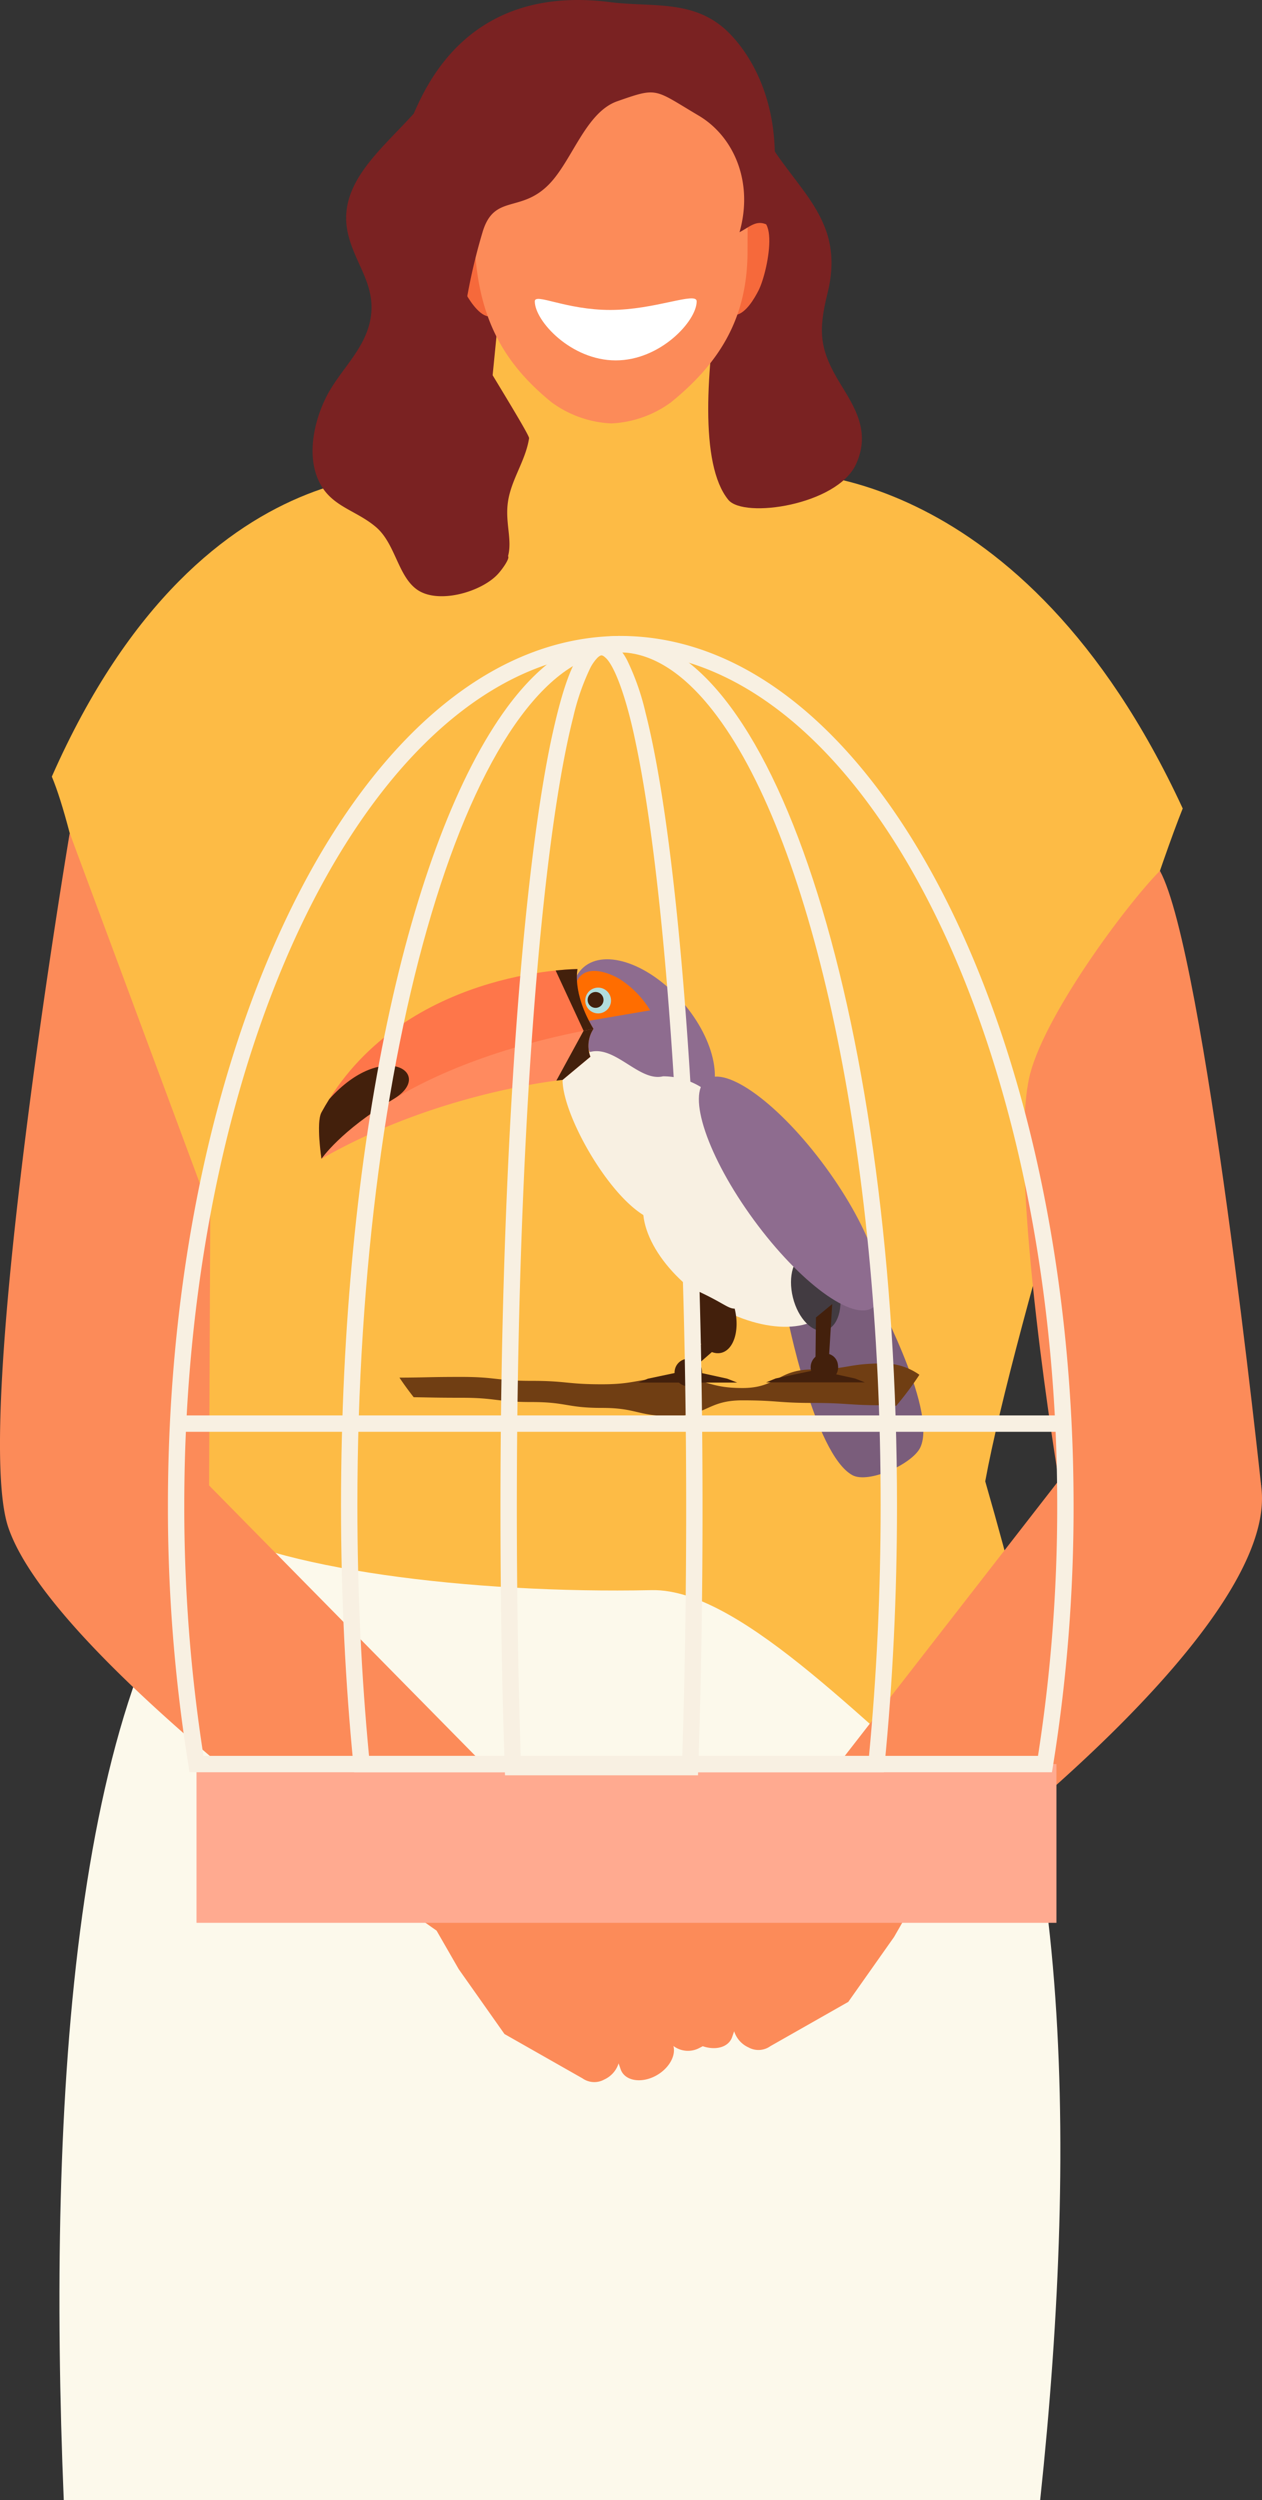<svg id="Ebene_1" data-name="Ebene 1" xmlns="http://www.w3.org/2000/svg" width="231.362" height="458.018" viewBox="0 0 231.362 458.018"><rect x="0" y="0" width="231.362" height="458.018" fill="#333333" stroke="none"/><defs><style>.cls-1{fill:#7a2222;}.cls-2{fill:#fcf9eb;}.cls-3{fill:#fdbb45;}.cls-4{fill:#fc8b59;}.cls-5{fill:#f6693b;}.cls-6{fill:#fff;}.cls-7{fill:#7a5d7b;}.cls-8{fill:#8e6c8f;}.cls-9{fill:#703e13;}.cls-10{fill:#f8f0e2;}.cls-11{fill:#43200c;}.cls-12{fill:#423b41;}.cls-13{fill:#ff6d00;}.cls-14{fill:#b1dddc;}.cls-15{fill:#ff8a5f;}.cls-16{fill:#fe764a;}.cls-17{fill:#ffaa90;}</style></defs><path class="cls-1" d="M148.815,59.444c0,30.254-16.478,54.783-36.809,54.783-20.33,0-36.81-24.529-36.81-54.783,0-30.26,16.48-54.789,36.81-54.789C132.337,4.655,148.815,29.184,148.815,59.444Z"/><path class="cls-2" d="M190.694,458.018c7.193-67.512,5.5-135.048-19.48-174.734-27.168-32.426-99.075-35.891-128.383-6.582-29.44,29.439-34.178,107.784-31.142,181.316Z"/><path class="cls-3" d="M216.827,148.113c-29.529-63.829-73.197-61.524-73.197-61.524s-.076.095-.219.27l-6.133-2.121-3.279-20.693L92.018,51.513l-3.285,33.224-7.021,2.43c-.013-.016-.033-.039-.033-.039s-43.769-9.188-72.178,55.149c8.132,19.273,20.993,108.083,26.692,136.324,13.307,8.807,50.132,13.416,83.287,12.714,33.849-.713,99.326,112.577,61.142-19.934C185.823,243.043,209.026,167.528,216.827,148.113Z"/><path class="cls-4" d="M231.212,272.269l-37.094-1.055s-9.197-55.225-5.508-73.432c2.231-11.036,17.926-32.129,24.037-38.242C220.858,174.478,231.212,272.269,231.212,272.269Z"/><path class="cls-4" d="M12.779,152.634l25.77,69.319-.221,50.181,55.445,56.272a36.032,36.032,0,0,1,5.847.018l12.482,2.889,23.294,6.263,6.977-2.687s2.043,7.802-8.141,11.117c-1.627.522-7.904.403-7.904.403L139.11,365.012c.799,1.791-.338,4.229-2.537,5.453-1.917,1.065-4.014.856-5.036-.409.298,1.877-1.039,4.06-3.236,5.091a4.445,4.445,0,0,1-4.843-.319c.518,1.955-1.033,4.426-3.575,5.631-2.655,1.242-5.377.646-6.088-1.337l-.387-1.108a4.858,4.858,0,0,1-2.631,2.958,3.76,3.76,0,0,1-4.021-.236v.005l-14.271-8.105-8.386-11.882-4.063-7.062c-9.177-6.43-70.347-49.948-78.503-73.83C-5.273,259.915,12.779,152.634,12.779,152.634Z"/><path class="cls-4" d="M194.118,271.214l-39.898,51.308a35.848,35.848,0,0,0-5.842.021l-12.484,2.887-23.293,6.266-6.979-2.692s-2.044,7.802,8.144,11.119c1.627.522,7.9.401,7.9.401l-12.78,18.606c-.794,1.789.341,4.225,2.54,5.448,1.913,1.069,4.013.857,5.036-.404-.3,1.872,1.037,4.059,3.236,5.09a4.461,4.461,0,0,0,4.84-.318c-.518,1.948,1.034,4.423,3.58,5.631,2.65,1.238,5.373.644,6.087-1.336l.388-1.11a4.841,4.841,0,0,0,2.627,2.957,3.754,3.754,0,0,0,4.021-.235v.003l14.27-8.102,8.389-11.885,4.06-7.064c9.178-6.428,66.717-50.539,63.252-75.533C229.087,256.94,194.118,271.214,194.118,271.214Z"/><path class="cls-1" d="M138.606,21.69c5.57,12.445,16.795,17.158,13.102,32.035-1.748,7.048-1.453,10.374,2.336,16.563,2.582,4.221,5.643,8.804,2.875,14.782-3.451,7.448-20.545,10.007-23.406,6.489C122.913,78.536,138.606,21.69,138.606,21.69Z"/><path class="cls-5" d="M135.428,42.192c8.188-7.119,5.545,7.301,3.615,11.057-.711,1.383-2.272,4.098-4.06,4.426Z"/><path class="cls-5" d="M88.701,42.192c-8.188-7.119-5.541,7.301-3.612,11.057.707,1.383,2.541,4.37,4.327,4.697Z"/><path class="cls-4" d="M137.046,45.981c0-9.432.521-24.409-3.543-30.644-4.724-7.262-13.71-7.924-21.439-7.924s-16.715.662-21.436,7.924c-4.062,6.235-4.181,21.233-3.543,30.644.812,12.014,4.851,20.263,14.021,27.707a20.042,20.042,0,0,0,10.959,3.885,20.072,20.072,0,0,0,10.966-3.885C132.194,66.244,137.046,57.995,137.046,45.981Z"/><path class="cls-1" d="M133.622,6.004c-6.226-6.225-13.997-4.621-21.792-5.615-25.669-3.269-33.552,14.987-35.987,20.436-6.092,6.744-14.112,12.969-12.052,21.971,1.282,5.602,5.205,9.408,4.137,15.578-.993,5.726-5.686,9.465-8.162,14.437-2.144,4.303-3.457,10.25-1.509,14.902,2.138,5.1,6.822,5.572,10.67,8.849,3.554,3.026,4,8.931,7.504,11.437,3.874,2.767,11.842.461,14.864-2.847.862-.946,2.209-2.88,1.845-3.261.764-2.888-.426-5.783-.092-9.331.417-4.421,3.287-7.959,3.948-12.278.104-.68-9.659-16.227-12.147-20.685a106.607,106.607,0,0,1,3.616-17.062c2.124-7.138,7.045-3.374,12.308-8.896,4.18-4.385,6.656-13.085,12.393-15.09,7.518-2.633,6.677-2.248,14.913,2.625,6.456,3.82,10.106,12.182,7.498,21.365,1.818-.931,3-2.24,4.871-1.442C145.385,21.307,137.751,10.129,133.622,6.004Z"/><path class="cls-6" d="M127.72,55.205c0,3.597-6.644,10.82-14.839,10.82-8.197,0-14.838-7.224-14.838-10.82,0-1.597,5.66,1.58,13.853,1.58C120.093,56.786,127.72,53.366,127.72,55.205Z"/><path class="cls-7" d="M168.719,265.176c-1.441,3.037-9.507,6.69-12.456,5.074-7.003-3.832-12.041-29.571-12.041-29.571l15.468-4.962S172.023,258.217,168.719,265.176Z"/><path class="cls-8" d="M125.179,183.654c6.041,7.013,7.695,15.488,3.697,18.931-3.998,3.443-12.134.551-18.175-6.462-6.039-7.011-7.695-15.487-3.696-18.932C111.004,173.746,119.141,176.641,125.179,183.654Z"/><path class="cls-9" d="M161.864,249.789c-6.441,0-6.441,1.098-12.883,1.098-6.44,0-6.44,3.401-12.881,3.401-6.441,0-6.441-1.823-12.882-1.823-6.44,0-6.44,1.139-12.881,1.139s-6.441-.629-12.881-.629c-6.442,0-6.442-.722-12.882-.722-5.882,0-6.395.112-11.344.132q1.238,1.844,2.613,3.587c2.787.036,4.08.1,8.733.1,6.44,0,6.44.785,12.882.785,6.441,0,6.441,1.074,12.881,1.074,6.442,0,6.442,1.506,12.882,1.506,6.44,0,6.44-2.892,12.88-2.892,6.441,0,6.441.477,12.883.477,6.44,0,6.44.425,12.88.425.935,0,1.732.039,2.435.105a57.558,57.558,0,0,0,4.254-5.689A11.236,11.236,0,0,0,161.864,249.789Z"/><path class="cls-10" d="M142.081,218.799c9.151,6.104,13.697,15.359,10.153,20.674-3.544,5.312-13.835,4.668-22.986-1.436-9.152-6.106-13.698-15.361-10.153-20.676C122.637,212.05,132.929,212.694,142.081,218.799Z"/><path class="cls-11" d="M134.689,239.744c.963,3.897-.134,7.519-2.449,8.092-2.315.57-4.973-2.123-5.936-6.019a23.103,23.103,0,0,1-.065-6.035C132.409,238.439,133.308,239.744,134.689,239.744Z"/><path class="cls-12" d="M153.746,235.631c.963,3.897-.134,7.519-2.449,8.089-2.316.574-4.973-2.121-5.935-6.017-.963-3.896.133-7.519,2.449-8.092C150.126,229.04,152.784,231.735,153.746,235.631Z"/><path class="cls-10" d="M134.823,210.499a13.295,13.295,0,0,1-13.27,13.319c-7.329,0-18.416-18.622-18.416-25.979,6.517-12.183,12.533.784,18.416-.659A13.294,13.294,0,0,1,134.823,210.499Z"/><path class="cls-13" d="M119.191,185.091a17.61,17.61,0,0,0-5.643-5.762c-1.587-.94-6.124-2.93-7.771.394-.707,1.426-1.365,5.488-1.506,7.92Z"/><path class="cls-14" d="M112.016,183.297a2.361,2.361,0,1,1-2.361-2.362A2.36,2.36,0,0,1,112.016,183.297Z"/><path class="cls-11" d="M110.642,183.189a1.454,1.454,0,1,1-1.452-1.455A1.451,1.451,0,0,1,110.642,183.189Z"/><path class="cls-8" d="M151.358,213.828c8.443,11.526,12.337,23.027,8.699,25.694-3.638,2.665-13.431-4.517-21.873-16.041-8.443-11.524-12.338-23.027-8.699-25.692C133.123,195.124,142.917,202.305,151.358,213.828Z"/><polygon class="cls-11" points="127.993 249.903 125.059 249.477 130.062 244.87 131.651 246.698 127.993 249.903"/><path class="cls-11" d="M128.672,251.008a2.52,2.52,0,1,1-2.482-2.086A2.312,2.312,0,0,1,128.672,251.008Z"/><polygon class="cls-11" points="133.319 252.575 126.19 251.008 118.785 252.575 117.037 253.289 135.145 253.289 133.319 252.575"/><polygon class="cls-11" points="151.999 248.299 149.497 249.33 149.589 241.364 152.571 238.906 151.999 248.299"/><path class="cls-11" d="M153.619,250.049a2.52,2.52,0,1,1-2.481-2.083A2.309,2.309,0,0,1,153.619,250.049Z"/><polygon class="cls-11" points="156.73 252.537 149.602 250.969 142.195 252.537 140.449 253.25 158.558 253.25 156.73 252.537"/><path class="cls-15" d="M103.138,197.84s-22.761,2.173-44.201,14.452c.864-.933,7.083-16.529,49.868-23.8a5.666,5.666,0,0,0-.566,5.1Z"/><path class="cls-16" d="M105.878,177.536s-32.586,0-46.941,26.255c-1.02,1.866,0,8.502,0,8.502s11.24-16.623,49.868-23.8C104.838,181.88,105.878,177.536,105.878,177.536Z"/><path class="cls-11" d="M60.36,201.366q-.737,1.172-1.423,2.425c-1.02,1.866,0,8.502,0,8.502s3.474-5.138,13.197-10.935C79.899,196.728,70.307,190.271,60.36,201.366Z"/><path class="cls-11" d="M101.868,177.797l5.117,11.042c.601-.118,1.206-.235,1.819-.347-3.966-6.612-2.926-10.957-2.926-10.957S104.372,177.536,101.868,177.797Z"/><path class="cls-11" d="M108.804,188.493c-1.007.171-.851.167-1.819.347l-4.988,9.135c.739-.096,1.141-.134,1.141-.134l5.1-4.248A5.666,5.666,0,0,1,108.804,188.493Z"/><rect class="cls-17" x="36.027" y="323.18" width="157.649" height="29.083"/><path class="cls-10" d="M34.75,324.68l-.203-1.259a297.761,297.761,0,0,1-3.762-47.622h0c.004-43.785,9.156-83.433,24.044-112.265h0c14.87-28.785,35.603-46.991,58.974-47.027h0c23.369.036,44.102,18.242,58.972,47.027h0c14.889,28.831,24.04,68.481,24.044,112.265h0a297.985,297.985,0,0,1-3.76,47.622h0l-.207,1.259Zm156.827-1.5v0Zm-1.28-1.502a295.429,295.429,0,0,0,3.521-45.879h0c.004-43.363-9.094-82.608-23.709-110.887h0c-14.633-28.326-34.657-45.44-56.307-45.404h0c-21.651-.036-41.675,17.078-56.309,45.404h0c-14.614,28.278-23.712,67.523-23.709,110.887h0a295.366,295.366,0,0,0,3.521,45.879H190.297Z"/><path class="cls-10" d="M64.927,324.68l-.131-1.355c-1.479-15.007-2.279-30.969-2.279-47.526h0c.04-65.578,12.388-121.739,30.507-146.285h0c6.049-8.168,12.93-12.991,20.459-13.007h0c7.529.016,14.41,4.839,20.459,13.007h0c6.068,8.195,11.437,19.879,15.948,34.261h0c9.012,28.758,14.555,68.321,14.557,112.024h0c0,16.558-.797,32.52-2.277,47.526h0l-.133,1.355Zm95.752-1.5v0Zm-1.363-1.502c1.385-14.513,2.133-29.916,2.131-45.879h0c.04-65.142-12.525-121.136-29.916-144.498h0c-5.786-7.803-11.918-11.808-18.047-11.793h0c-6.132-.015-12.264,3.99-18.049,11.793h0c-5.767,7.773-11.057,19.197-15.496,33.37h0c-8.892,28.353-14.422,67.685-14.42,111.128h0c0,15.963.746,31.366,2.133,45.879h91.665Z"/><path class="cls-10" d="M92.581,325.239l-.049-1.45c-.508-14.976-.783-30.906-.783-47.431h0c.004-61.352,3.76-114.474,9.306-140.838h0c1.914-8.829,3.765-14.581,6.449-17.231h0a4.063,4.063,0,0,1,2.768-1.223h0a4.057,4.057,0,0,1,2.769,1.223h0a10.571,10.571,0,0,1,1.99,2.783h0a45.454,45.454,0,0,1,3.321,9.523h0c2.068,8.107,3.904,19.707,5.449,34.026h0c3.089,28.633,4.995,68.117,4.995,111.736h0c0,16.524-.273,32.455-.781,47.431h0l-.051,1.45Zm33.934-1.501v0Zm-1.45-1.5c.476-14.518.732-29.919.731-45.88h0c.006-61.197-3.775-114.309-9.241-140.22h0c-1.756-8.597-3.961-14.277-5.569-15.666h0c-.405-.373-.616-.405-.713-.405h0c-.097,0-.308.032-.711.405h0a7.738,7.738,0,0,0-1.393,2h0a42.738,42.738,0,0,0-3.068,8.865h0c-2.007,7.862-3.838,19.372-5.372,33.608h0c-3.075,28.475-4.978,67.884-4.978,111.413h0c0,15.959.257,31.362.732,45.88h29.582Z"/><polygon class="cls-10" points="32.652 262.309 32.652 259.308 195.129 259.308 195.129 262.309 32.652 262.309 32.652 262.309"/></svg>